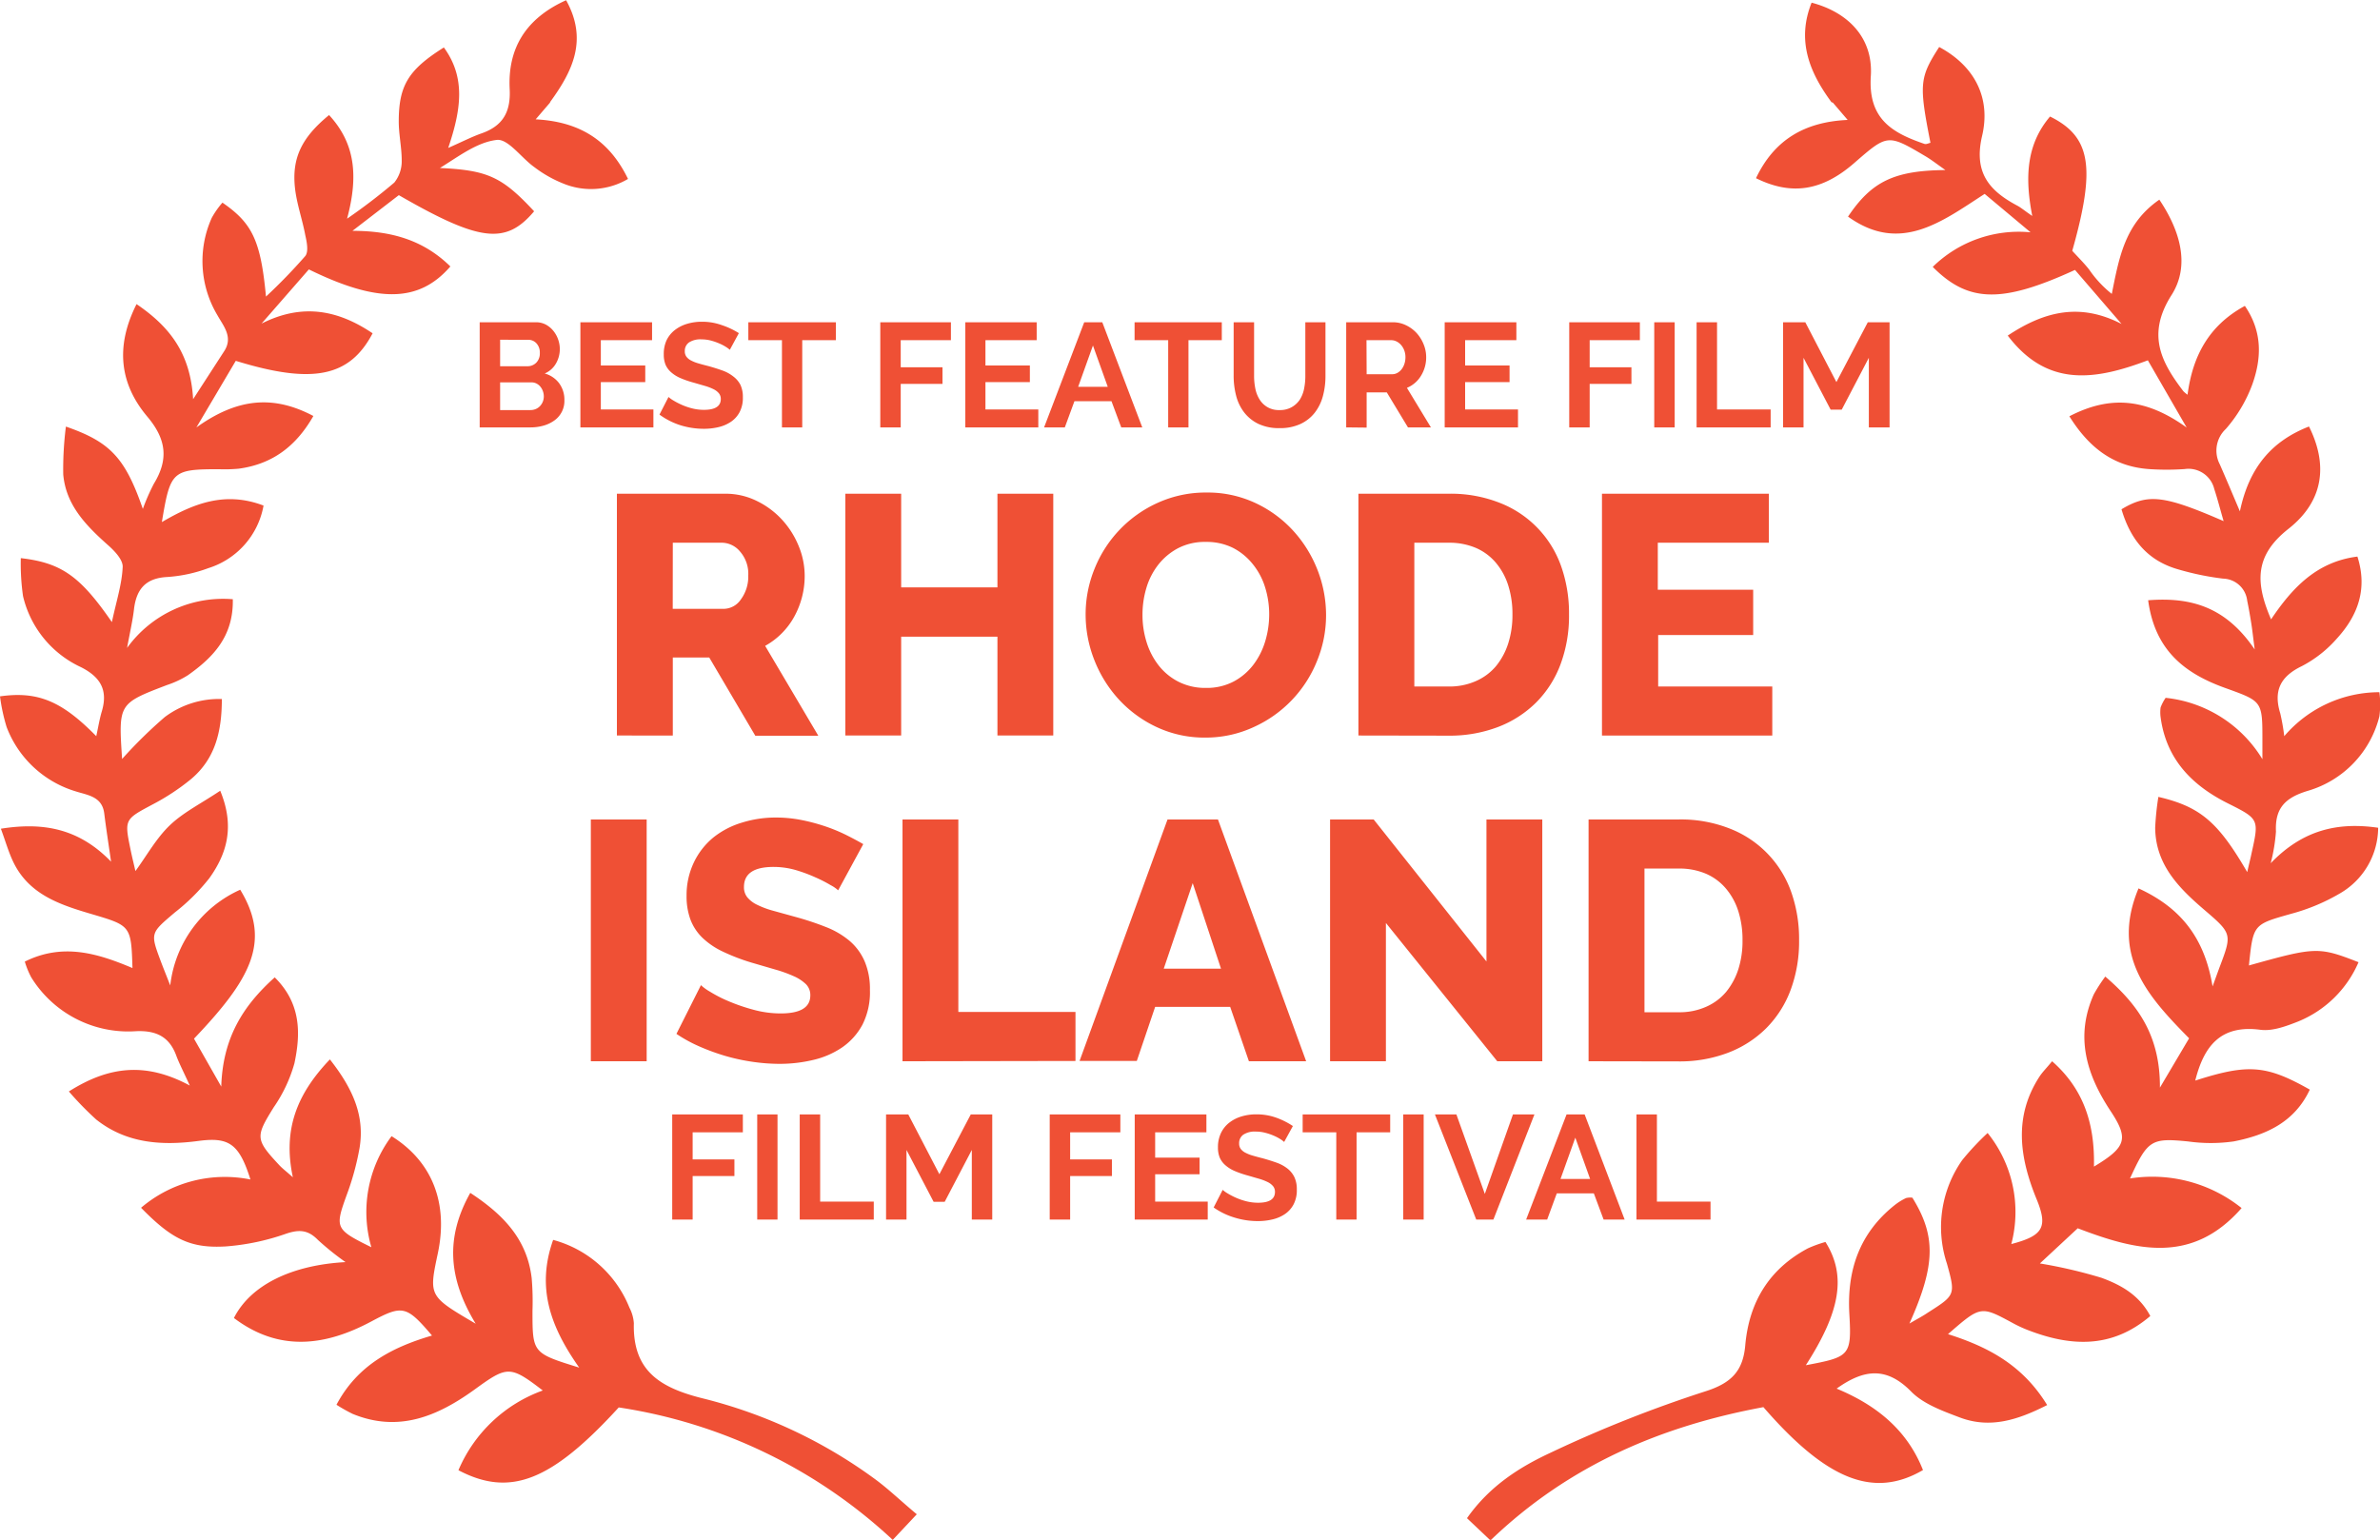 <svg xmlns="http://www.w3.org/2000/svg" viewBox="0 0 321.41 208"><defs><style>.cls-1{fill:#ef5035}</style></defs><title>rhodeisland-laurel-red_1</title><g id="Layer_2" data-name="Layer 2"><g id="Layer_1-2" data-name="Layer 1"><path class="cls-1" d="M247.34 13.81c-3-4.06-4.73-8.35-2.69-13.45 4.93 1.3 8.31 4.74 8 9.87-.4 5.84 2.87 7.71 7.25 9.21.22.08.53-.09.8-.15-1.56-7.93-1.48-8.8 1.18-12.94 4.9 2.63 7 7 5.78 12.07-1.13 4.93 1 7.36 4.79 9.37.5.27.94.66 2 1.38-1-5.13-.83-9.63 2.4-13.43 5.53 2.73 6.19 6.86 3 18.14.71.78 1.54 1.6 2.26 2.5a15.1 15.1 0 0 0 3.08 3.32c1-5 1.78-9.52 6.42-12.73 2.83 4.21 4.18 8.9 1.65 12.88-3.36 5.28-1.46 9 1.6 13a4.91 4.91 0 0 0 .56.47c.68-5.19 2.84-9.34 7.74-12 2.42 3.53 2.25 7.13 1 10.62a19.23 19.23 0 0 1-3.57 6 4 4 0 0 0-.82 4.77c.82 1.86 1.6 3.73 2.72 6.36 1.25-6 4.37-9.52 9.33-11.46 2.53 5.06 2.08 10-2.77 13.82-4.58 3.61-4.5 7.24-2.35 12.23 2.88-4.29 6.18-7.79 11.66-8.48 1.39 4.36.07 7.93-2.71 11a16.33 16.33 0 0 1-4.8 3.8c-2.93 1.41-3.84 3.36-2.91 6.38a27.79 27.79 0 0 1 .54 3.08 16.89 16.89 0 0 1 12.85-5.94 12.64 12.64 0 0 1 0 3.25 14 14 0 0 1-9.66 10.07c-3.08.93-4.46 2.35-4.31 5.51a23.94 23.94 0 0 1-.71 4.27c4.3-4.47 9-5.59 14.51-4.79a10.31 10.31 0 0 1-5.2 8.89 26.51 26.51 0 0 1-6.47 2.71c-5.18 1.47-5.21 1.37-5.78 7 9-2.52 9.41-2.54 14.8-.44a15.07 15.07 0 0 1-8.13 8c-1.62.64-3.48 1.34-5.11 1.13-5.43-.72-7.65 2.25-8.81 6.86 7.11-2.28 9.57-2.12 15.47 1.22-2.06 4.42-5.94 6.15-10.29 7a22.13 22.13 0 0 1-6.16 0c-4.93-.48-5.44-.24-7.83 5a19.32 19.32 0 0 1 15.07 4c-6.7 7.66-14.26 5.74-22.13 2.73l-5.11 4.75a65.79 65.79 0 0 1 8.32 1.94c2.56.94 5.07 2.28 6.59 5.16-5.21 4.45-10.77 4.13-16.56 1.89a17.34 17.34 0 0 1-2-.93c-4.34-2.35-4.34-2.36-8.76 1.49 5.35 1.7 10.06 4.13 13.39 9.58-3.94 2-7.69 3.23-11.81 1.67-2.32-.88-4.9-1.81-6.56-3.5-3.27-3.32-6.3-3.09-10.06-.39 5.38 2.23 9.53 5.59 11.66 11-6.67 3.89-13 1.35-21.55-8.5-13.69 2.54-26.22 7.78-36.86 18l-3.17-3c3.06-4.35 7.1-6.9 11.3-8.85a172.52 172.52 0 0 1 20.85-8.27c3.56-1.12 5.13-2.76 5.43-6.23.51-5.82 3.22-10.31 8.46-13.1a17 17 0 0 1 2.37-.86c2.87 4.55 2 9.42-2.65 16.65 5.89-1.12 6.21-1.24 5.88-6.88-.35-6 1.39-11 6.17-14.79a8 8 0 0 1 1.48-.91 2.29 2.29 0 0 1 .86-.05c3.19 5.16 3.15 9.08-.4 17 1.07-.63 1.79-1 2.48-1.47 3.72-2.37 3.76-2.39 2.59-6.61a15.72 15.72 0 0 1 2.07-14.01 36.25 36.25 0 0 1 3.42-3.65 17 17 0 0 1 3.2 15c4.3-1.12 5-2.27 3.37-6.17-2.26-5.56-3.06-11.05.43-16.44.39-.6.91-1.11 1.71-2.08 4.42 3.89 5.77 8.72 5.65 14.23 4.37-2.63 4.73-3.75 2.25-7.5-3.26-4.93-4.83-10.06-2.26-15.79a22.45 22.45 0 0 1 1.54-2.38c4.46 3.83 7.41 8 7.38 15l3.94-6.66c-5.51-5.6-10.63-11.15-6.83-20.25 5.61 2.57 8.91 6.59 10 13.24.47-1.29.69-1.9.91-2.5 1.75-4.62 1.75-4.61-2.15-7.95-3.41-2.93-6.48-6.09-6.51-11a37.11 37.11 0 0 1 .43-4.15c5.69 1.33 8.08 3.42 12 10.16.22-1 .43-1.79.6-2.62 1-4.52 1-4.56-3.22-6.67-4.89-2.45-8.33-6-9.08-11.64a5 5 0 0 1 0-1.31 6.26 6.26 0 0 1 .68-1.3 17.41 17.41 0 0 1 13.07 8.29v-2.53c0-5.31 0-5.28-4.94-7.06-5.41-1.93-9.57-5-10.49-11.88 5.83-.45 10.5.91 14.39 6.65-.24-1.84-.33-2.71-.47-3.57-.16-1-.33-2-.54-3a3.36 3.36 0 0 0-3.25-3 37.34 37.34 0 0 1-6-1.23c-4-1.12-6.45-3.8-7.73-8.14 3.58-2.14 5.69-1.92 13.79 1.6-.47-1.62-.82-3-1.26-4.33a3.58 3.58 0 0 0-4-2.7 35.52 35.52 0 0 1-4.85 0c-4.75-.35-8.05-2.86-10.72-7.13 5.5-2.85 10.34-2.44 15.84 1.52l-5.24-9.08c-7 2.64-13.54 3.76-18.92-3.34 5.08-3.38 9.86-4.41 15.37-1.57l-6.29-7.3c-9.85 4.52-14.39 4.45-19.21-.41a16.6 16.6 0 0 1 13.21-4.67l-6.2-5.19c-5.79 3.75-11.41 8.13-18.45 3.07 3.19-4.76 6.26-6.23 13.15-6.29-1.09-.76-1.88-1.39-2.75-1.9-5.07-3-5.08-2.95-9.62 1-4.27 3.69-8.38 4.39-13.21 2 2.41-5.06 6.41-7.6 12.38-7.87l-2-2.34zm-173-.02l-2 2.33c5.94.31 9.94 2.83 12.47 8.05a9.82 9.82 0 0 1-8.82.59 16.48 16.48 0 0 1-3.81-2.17c-1.76-1.24-3.56-3.87-5.09-3.69-2.7.31-5.21 2.28-7.68 3.79 6.43.31 8.37 1.17 12.72 5.85-3.81 4.52-7.3 4.15-18.27-2.18l-6.26 4.82c5.27 0 9.59 1.25 13.22 4.81-4.2 4.86-9.73 5-19.11.4l-6.39 7.32c5.46-2.76 10.27-1.88 15 1.31-3.1 5.89-8.06 6.93-18.48 3.72l-5.32 9c5.49-3.94 10.35-4.43 15.8-1.55-2.38 4.17-5.62 6.52-10.1 7.12a20.56 20.56 0 0 1-2.64.07c-6.33 0-6.58.25-7.72 7.14 4.27-2.5 8.52-4.21 13.73-2.23a10.86 10.86 0 0 1-7.45 8.45 19.56 19.56 0 0 1-5.58 1.2c-2.94.16-4.16 1.69-4.47 4.4-.17 1.44-.5 2.87-.93 5.18a16 16 0 0 1 14.28-6.58c.11 5-2.65 7.86-6.07 10.27a12.69 12.69 0 0 1-2.79 1.31c-6.59 2.52-6.59 2.51-6.09 10a62.5 62.5 0 0 1 5.76-5.66 12.22 12.22 0 0 1 7.71-2.44c0 4.47-.94 8.14-4.21 10.86a30.39 30.39 0 0 1-5.14 3.38c-3.74 2-3.83 2-3 6 .2 1 .45 2 .68 3 1.55-2.12 2.82-4.44 4.65-6.19s4.22-2.93 6.8-4.66c2 4.84.9 8.49-1.46 11.8a27.5 27.5 0 0 1-4.68 4.65c-3.28 2.79-3.32 2.74-1.9 6.55.35.93.72 1.84 1.29 3.3a16.17 16.17 0 0 1 9.45-12.93c4.27 7 1.39 12.11-6.24 20.12l3.68 6.47c.2-6.53 2.9-10.88 7.22-14.75 3.58 3.54 3.51 7.6 2.66 11.61a19.74 19.74 0 0 1-2.79 5.93c-2.48 4-2.52 4.33.79 7.87.39.41.85.76 1.79 1.59-1.38-6.44.55-11.26 5-15.92 3 3.82 4.76 7.52 4 12a36.19 36.19 0 0 1-1.75 6.37c-1.58 4.39-1.54 4.59 3.35 7a17.1 17.1 0 0 1 2.73-15c5.55 3.45 7.68 9.11 6.24 15.86-1.22 5.75-1.22 5.75 5.12 9.47-3.71-6.1-4.11-11.64-.73-17.67 4.46 2.92 7.67 6.26 8.29 11.5a36.85 36.85 0 0 1 .11 4.41c0 5.73 0 5.73 6.31 7.69-3.79-5.37-5.85-10.7-3.52-17.25a15.4 15.4 0 0 1 10.3 9.15 5.36 5.36 0 0 1 .6 2.11c-.17 6.52 3.64 8.75 9.44 10.18a66.27 66.27 0 0 1 23 10.78c1.88 1.36 3.56 3 5.77 4.84l-3.25 3.46a69.34 69.34 0 0 0-37-17.89c-9.07 9.92-14.65 12.17-21.65 8.48a19.59 19.59 0 0 1 11.39-10.77c-4.42-3.39-4.78-3.35-9.22-.12-5 3.61-10.26 5.83-16.46 3.28a22.37 22.37 0 0 1-2.18-1.23c2.85-5.37 7.55-7.78 12.9-9.35-3.47-4.09-4-4.14-8.22-1.89-6.24 3.33-12.46 4.11-18.53-.48 2.28-4.51 7.89-7.16 15.07-7.55a37.83 37.83 0 0 1-3.73-3c-1.32-1.35-2.51-1.44-4.31-.83a31.55 31.55 0 0 1-8.11 1.71c-4.84.29-7.33-1-11.46-5.22a17.45 17.45 0 0 1 14.77-3.82c-1.52-4.83-2.9-5.75-7-5.21-4.94.66-9.74.36-13.84-2.9a43.72 43.72 0 0 1-3.68-3.78c5.4-3.42 10.38-4 16.33-.8-.81-1.79-1.39-2.89-1.81-4-.94-2.61-2.75-3.46-5.46-3.34A15.39 15.39 0 0 1 4.21 132a11.79 11.79 0 0 1-.86-2.11c5.15-2.56 9.85-1.11 14.54.87-.18-5.71-.21-5.72-5.48-7.28-4.28-1.26-8.52-2.63-10.64-7.1-.61-1.28-1-2.66-1.65-4.44C6 111 10.75 112 15 116.39c-.36-2.5-.67-4.49-.92-6.5-.28-2.33-2.27-2.48-3.87-3a14.42 14.42 0 0 1-9.32-8.7A25.12 25.12 0 0 1 0 94.06c5.11-.72 8.34.63 13 5.38.27-1.24.44-2.3.74-3.32.86-2.86-.12-4.64-2.8-6a14.12 14.12 0 0 1-7.83-9.6 30.84 30.84 0 0 1-.3-5.13c5.45.63 8 2.4 12.3 8.64.61-2.86 1.37-5.17 1.46-7.5 0-1-1.19-2.21-2.1-3-2.91-2.6-5.58-5.36-5.93-9.46a45.58 45.58 0 0 1 .36-6.45c6 2.08 8 4.23 10.39 11.12a28.08 28.08 0 0 1 1.49-3.4c2-3.28 1.7-6-.89-9.07-3.65-4.33-4.39-9.36-1.45-15.19 4.55 3.09 7.29 6.72 7.64 12.84l4.2-6.49c1.24-1.91-.11-3.39-.93-4.87a14.24 14.24 0 0 1-.75-13.14 11.78 11.78 0 0 1 1.44-2.05c4 2.76 5.17 5.08 5.88 12.69a74.64 74.64 0 0 0 5.31-5.48c.46-.58.21-1.88 0-2.8-.4-2.16-1.17-4.27-1.4-6.44-.42-4 .91-6.77 4.61-9.8 3.5 3.8 4 8.16 2.43 14a78.87 78.87 0 0 0 6.38-4.88 4.6 4.6 0 0 0 1-3c0-1.74-.4-3.5-.4-5.25 0-4.9 1.33-7 6.09-10 3 4.1 2.31 8.47.59 13.57 1.91-.84 3.16-1.49 4.46-1.95 2.88-1 4-2.85 3.84-6-.28-5.49 2.16-9.54 7.62-12 3 5.39.83 9.66-2.2 13.81z"/><path class="cls-1" d="M83.31 99.35V66.69H98a9.47 9.47 0 0 1 4.25 1 11.3 11.3 0 0 1 3.38 2.53 11.82 11.82 0 0 1 2.23 3.54 10.55 10.55 0 0 1 .81 4 11.42 11.42 0 0 1-1.43 5.57 10 10 0 0 1-3.91 3.91l7.18 12.14H102l-6.22-10.57h-4.92v10.54zm7.54-17.11h6.9a2.83 2.83 0 0 0 2.3-1.27 5.19 5.19 0 0 0 1-3.24 4.56 4.56 0 0 0-1.1-3.22 3.23 3.23 0 0 0-2.39-1.2h-6.7zm51.39-15.55v32.66h-7.54V86h-13v13.35h-7.54V66.69h7.54v12.65h13V66.69zm20.56 32.94a15.19 15.19 0 0 1-6.62-1.43 16.31 16.31 0 0 1-5.11-3.75 17 17 0 0 1-3.29-5.31 16.73 16.73 0 0 1-1.17-6.14 16.29 16.29 0 0 1 1.22-6.21 16.47 16.47 0 0 1 8.58-8.9 15.62 15.62 0 0 1 6.53-1.36 15.2 15.2 0 0 1 6.63 1.43 16.16 16.16 0 0 1 5.11 3.77 17 17 0 0 1 3.25 5.27 16.8 16.8 0 0 1 1.15 6.07 16.3 16.3 0 0 1-1.22 6.21 16.53 16.53 0 0 1-8.53 8.92 15.4 15.4 0 0 1-6.53 1.43zm-8.51-16.56a12.24 12.24 0 0 0 .55 3.66 9.79 9.79 0 0 0 1.63 3.15 8 8 0 0 0 2.69 2.21 7.93 7.93 0 0 0 3.68.83 7.79 7.79 0 0 0 3.77-.87 8.18 8.18 0 0 0 2.67-2.28 10 10 0 0 0 1.59-3.17 12.55 12.55 0 0 0 .53-3.6 12.19 12.19 0 0 0-.55-3.66 9.28 9.28 0 0 0-1.66-3.13A8.25 8.25 0 0 0 166.5 74a8 8 0 0 0-3.66-.8 7.82 7.82 0 0 0-3.75.85 8.36 8.36 0 0 0-2.67 2.23 9.43 9.43 0 0 0-1.61 3.15 12.56 12.56 0 0 0-.52 3.63zm29.16 16.28V66.69h12.19a18 18 0 0 1 7.09 1.31 14.25 14.25 0 0 1 8.16 8.67 19.06 19.06 0 0 1 1 6.33 18.77 18.77 0 0 1-1.15 6.74 14.49 14.49 0 0 1-3.29 5.15 14.77 14.77 0 0 1-5.15 3.31 18.32 18.32 0 0 1-6.69 1.17zM204.25 83a12.71 12.71 0 0 0-.57-3.93A8.85 8.85 0 0 0 202 76a7.33 7.33 0 0 0-2.71-2 9.14 9.14 0 0 0-3.63-.69H191v19.42h4.65a8.76 8.76 0 0 0 3.68-.74 7.44 7.44 0 0 0 2.69-2 9.34 9.34 0 0 0 1.66-3.08 12.54 12.54 0 0 0 .57-3.91zm35.09 9.73v6.62h-23V66.69h22.54v6.62h-15v6.35h12.88v6.12h-12.83v6.95zM79.79 143.35v-32.66h7.54v32.66zm33.4-23.09a4.6 4.6 0 0 0-1-.69 18.19 18.19 0 0 0-2.07-1.06 20.08 20.08 0 0 0-2.71-1 10.84 10.84 0 0 0-2.94-.41q-4 0-4 2.71a2.15 2.15 0 0 0 .44 1.38 3.85 3.85 0 0 0 1.29 1 11.82 11.82 0 0 0 2.14.81l3 .83a39.27 39.27 0 0 1 4.23 1.4 11.34 11.34 0 0 1 3.2 1.89 7.63 7.63 0 0 1 2 2.74 9.5 9.5 0 0 1 .71 3.86 9.68 9.68 0 0 1-1 4.67 8.73 8.73 0 0 1-2.74 3.08 11.55 11.55 0 0 1-3.91 1.7 19.47 19.47 0 0 1-4.55.53 25.38 25.38 0 0 1-3.68-.28 26.55 26.55 0 0 1-3.68-.8 29.23 29.23 0 0 1-3.47-1.27 19.37 19.37 0 0 1-3.1-1.7l3.31-6.58a6.45 6.45 0 0 0 1.2.87 17.85 17.85 0 0 0 2.51 1.29 25.43 25.43 0 0 0 3.34 1.15 14 14 0 0 0 3.72.51q4 0 4-2.44a2.06 2.06 0 0 0-.6-1.52 5.65 5.65 0 0 0-1.66-1.08 18 18 0 0 0-2.51-.9l-3.15-.92a27.19 27.19 0 0 1-3.91-1.5 10.31 10.31 0 0 1-2.74-1.86 6.75 6.75 0 0 1-1.61-2.44 9 9 0 0 1-.53-3.22 10.26 10.26 0 0 1 1-4.55 9.84 9.84 0 0 1 2.62-3.34 11.42 11.42 0 0 1 3.84-2 15.25 15.25 0 0 1 4.62-.69 17.58 17.58 0 0 1 3.36.32 25.4 25.4 0 0 1 3.17.83 22.87 22.87 0 0 1 2.83 1.15q1.31.65 2.42 1.29zm8.69 23.09v-32.66h7.54v26h15.82v6.62zm35.79-32.66h6.81l11.91 32.66h-7.73l-2.53-7.35H156l-2.48 7.31h-7.73zm7.22 20.15l-3.82-11.55-3.91 11.55zm22.27-6.17v18.68h-7.54v-32.66h5.89l15.23 19.18v-19.18h7.54v32.66h-6.08zm27.37 18.68v-32.66h12.19a18 18 0 0 1 7.08 1.31 14.25 14.25 0 0 1 8.16 8.67 19.06 19.06 0 0 1 1 6.33 18.77 18.77 0 0 1-1.15 6.74 14.49 14.49 0 0 1-3.29 5.15 14.77 14.77 0 0 1-5.15 3.31 18.32 18.32 0 0 1-6.69 1.17zM235.32 127a12.71 12.71 0 0 0-.57-3.93 8.85 8.85 0 0 0-1.68-3.06 7.33 7.33 0 0 0-2.71-2 9.14 9.14 0 0 0-3.63-.69h-4.65v19.41h4.65a8.76 8.76 0 0 0 3.68-.74 7.44 7.44 0 0 0 2.69-2 9.34 9.34 0 0 0 1.66-3.08 12.54 12.54 0 0 0 .56-3.91zM76.22 54.07a3.22 3.22 0 0 1-1.35 2.72 4.63 4.63 0 0 1-1.46.7 6.34 6.34 0 0 1-1.77.24h-6.86v-14.2h7.6a2.8 2.8 0 0 1 1.34.32 3.34 3.34 0 0 1 1 .83 3.82 3.82 0 0 1 .65 1.16 3.88 3.88 0 0 1-.29 3.26 3.17 3.17 0 0 1-1.52 1.35 3.65 3.65 0 0 1 1.93 1.29 3.73 3.73 0 0 1 .73 2.33zm-8.68-8.18v3.58h3.68a1.64 1.64 0 0 0 1.19-.47 1.76 1.76 0 0 0 .49-1.32 1.82 1.82 0 0 0-.45-1.3 1.46 1.46 0 0 0-1.11-.48zm5.9 7.66a2.08 2.08 0 0 0-.13-.73 2 2 0 0 0-.35-.61 1.64 1.64 0 0 0-.52-.41 1.46 1.46 0 0 0-.66-.15h-4.24v3.74h4.1a1.8 1.8 0 0 0 .71-.14 1.7 1.7 0 0 0 .57-.39 1.9 1.9 0 0 0 .52-1.31zm14.8 1.76v2.42h-9.86v-14.2h9.68v2.42h-6.92v3.42h6v2.24h-6v3.7zm10.32-8.06a3.41 3.41 0 0 0-.51-.38 6.18 6.18 0 0 0-.9-.47A7.86 7.86 0 0 0 96 46a5 5 0 0 0-1.26-.16 2.82 2.82 0 0 0-1.7.42 1.39 1.39 0 0 0-.56 1.18 1.21 1.21 0 0 0 .21.73 1.81 1.81 0 0 0 .61.51 5.08 5.08 0 0 0 1 .4q.61.18 1.41.38 1 .28 1.89.6a5.12 5.12 0 0 1 1.44.8A3.29 3.29 0 0 1 100 52a3.82 3.82 0 0 1 .32 1.65 4.12 4.12 0 0 1-.43 2 3.62 3.62 0 0 1-1.16 1.31 5.05 5.05 0 0 1-1.68.73 8.45 8.45 0 0 1-2 .23 10.69 10.69 0 0 1-3.16-.48A9.75 9.75 0 0 1 89.06 56l1.22-2.38a3.84 3.84 0 0 0 .65.47 10 10 0 0 0 1.11.58 8.65 8.65 0 0 0 1.42.49 6.42 6.42 0 0 0 1.6.2q2.28 0 2.28-1.46a1.2 1.2 0 0 0-.26-.78 2.22 2.22 0 0 0-.74-.56 7.1 7.1 0 0 0-1.16-.44l-1.52-.44a13 13 0 0 1-1.77-.61 4.66 4.66 0 0 1-1.25-.78 2.93 2.93 0 0 1-.75-1 3.61 3.61 0 0 1-.25-1.41A4.41 4.41 0 0 1 90 46a3.88 3.88 0 0 1 1.11-1.4 5 5 0 0 1 1.65-.85 6.82 6.82 0 0 1 2-.29 7.84 7.84 0 0 1 2.76.47A10.32 10.32 0 0 1 99.78 45zm14.32-1.3h-4.54v11.78h-2.74V45.95h-4.54v-2.42h11.82zm6 11.78v-14.2h9.54v2.42h-6.78v3.66h5.64v2.24h-5.64v5.88zm21.34-2.42v2.42h-9.86v-14.2H140v2.42h-6.92v3.42h6v2.24h-6v3.7zm6.2-11.78h2.44l5.4 14.2h-2.84l-1.32-3.54h-5l-1.3 3.54H141zm3.18 8.72l-2-5.58-2 5.58zm15.4-6.3h-4.5v11.78h-2.74V45.95h-4.54v-2.42H165zm7.8 9.44a3.16 3.16 0 0 0 1.65-.4 3.22 3.22 0 0 0 1.08-1 4.29 4.29 0 0 0 .58-1.47 8.5 8.5 0 0 0 .17-1.71v-7.28H179v7.24a10.34 10.34 0 0 1-.35 2.74 6.29 6.29 0 0 1-1.1 2.24 5.27 5.27 0 0 1-1.93 1.52 6.53 6.53 0 0 1-2.82.56 6.45 6.45 0 0 1-2.89-.59 5.39 5.39 0 0 1-1.91-1.56 6.23 6.23 0 0 1-1.07-2.25 10.58 10.58 0 0 1-.33-2.66v-7.24h2.76v7.24a8.61 8.61 0 0 0 .17 1.73 4.29 4.29 0 0 0 .58 1.47 3 3 0 0 0 2.69 1.42zm9 2.34v-14.2h6.28a4 4 0 0 1 1.81.41 4.69 4.69 0 0 1 1.43 1.06 5.11 5.11 0 0 1 .94 1.52 4.57 4.57 0 0 1 .34 1.71 4.72 4.72 0 0 1-.69 2.51 4 4 0 0 1-1.91 1.65l3.24 5.34h-3.1L187.28 53h-2.72v4.76zm2.76-7.18H188a1.46 1.46 0 0 0 .71-.18 1.82 1.82 0 0 0 .57-.49 2.47 2.47 0 0 0 .38-.73 2.84 2.84 0 0 0 .14-.9 2.57 2.57 0 0 0-.16-.92 2.4 2.4 0 0 0-.43-.73 1.94 1.94 0 0 0-.62-.48 1.61 1.61 0 0 0-.71-.17h-3.34zM205 55.31v2.42h-9.9v-14.2h9.68v2.42h-6.92v3.42h6v2.24h-6v3.7zm6.92 2.42v-14.2h9.54v2.42h-6.78v3.66h5.64v2.24h-5.64v5.88zm11.48 0v-14.2h2.76v14.2zm5.72 0v-14.2h2.76v11.78h7.24v2.42zm23.26 0v-9.4l-3.66 7h-1.5l-3.66-7v9.4h-2.76v-14.2h3l4.2 8.08 4.24-8.08h2.94v14.2zm-161.6 107v-14.2h9.54v2.42h-6.78v3.66h5.64v2.24h-5.64v5.88zm11.48 0v-14.2H105v14.2zm5.74 0v-14.2h2.76v11.78H118v2.42zm23.24 0v-9.4l-3.66 7h-1.5l-3.66-7v9.4h-2.76v-14.2h3l4.2 8.08 4.24-8.08h2.9v14.2zm10.52 0v-14.2h9.54v2.42h-6.78v3.66h5.64v2.24h-5.64v5.88zm21.34-2.42v2.42h-9.86v-14.2h9.68v2.42H156v3.42h6v2.24h-6v3.7zm10.32-8.06a3.41 3.41 0 0 0-.51-.38 6.18 6.18 0 0 0-.9-.47 7.86 7.86 0 0 0-1.15-.39 5 5 0 0 0-1.26-.16 2.82 2.82 0 0 0-1.7.42 1.39 1.39 0 0 0-.56 1.18 1.21 1.21 0 0 0 .21.73 1.81 1.81 0 0 0 .61.51 5.08 5.08 0 0 0 1 .4q.61.18 1.41.38 1 .28 1.89.6a5.12 5.12 0 0 1 1.44.8 3.29 3.29 0 0 1 .91 1.15 3.82 3.82 0 0 1 .32 1.65 4.12 4.12 0 0 1-.43 2 3.62 3.62 0 0 1-1.16 1.31 5.05 5.05 0 0 1-1.68.73 8.45 8.45 0 0 1-2 .23 10.69 10.69 0 0 1-3.16-.48 9.75 9.75 0 0 1-2.8-1.36l1.22-2.38a3.84 3.84 0 0 0 .65.47 10 10 0 0 0 1.11.58 8.65 8.65 0 0 0 1.42.49 6.42 6.42 0 0 0 1.6.2q2.28 0 2.28-1.46a1.2 1.2 0 0 0-.26-.78 2.22 2.22 0 0 0-.74-.56 7.1 7.1 0 0 0-1.16-.44l-1.52-.44a13 13 0 0 1-1.77-.61 4.66 4.66 0 0 1-1.25-.78 2.93 2.93 0 0 1-.75-1 3.61 3.61 0 0 1-.25-1.41 4.41 4.41 0 0 1 .4-1.92 3.88 3.88 0 0 1 1.11-1.4 5 5 0 0 1 1.65-.85 6.82 6.82 0 0 1 2-.29 7.84 7.84 0 0 1 2.76.47 10.32 10.32 0 0 1 2.2 1.11zm14.32-1.3h-4.54v11.78h-2.74v-11.78h-4.54v-2.42h11.82zm1.76 11.78v-14.2h2.76v14.2zm7.18-14.2l3.84 10.74 3.8-10.74h2.9l-5.54 14.2h-2.32l-5.58-14.2zm14.88 0H214l5.4 14.2h-2.84l-1.32-3.54h-5l-1.3 3.54h-2.84zm3.18 8.72l-2-5.58-2 5.58zm6.26 5.48v-14.2h2.76v11.78H231v2.42z"/></g></g></svg>